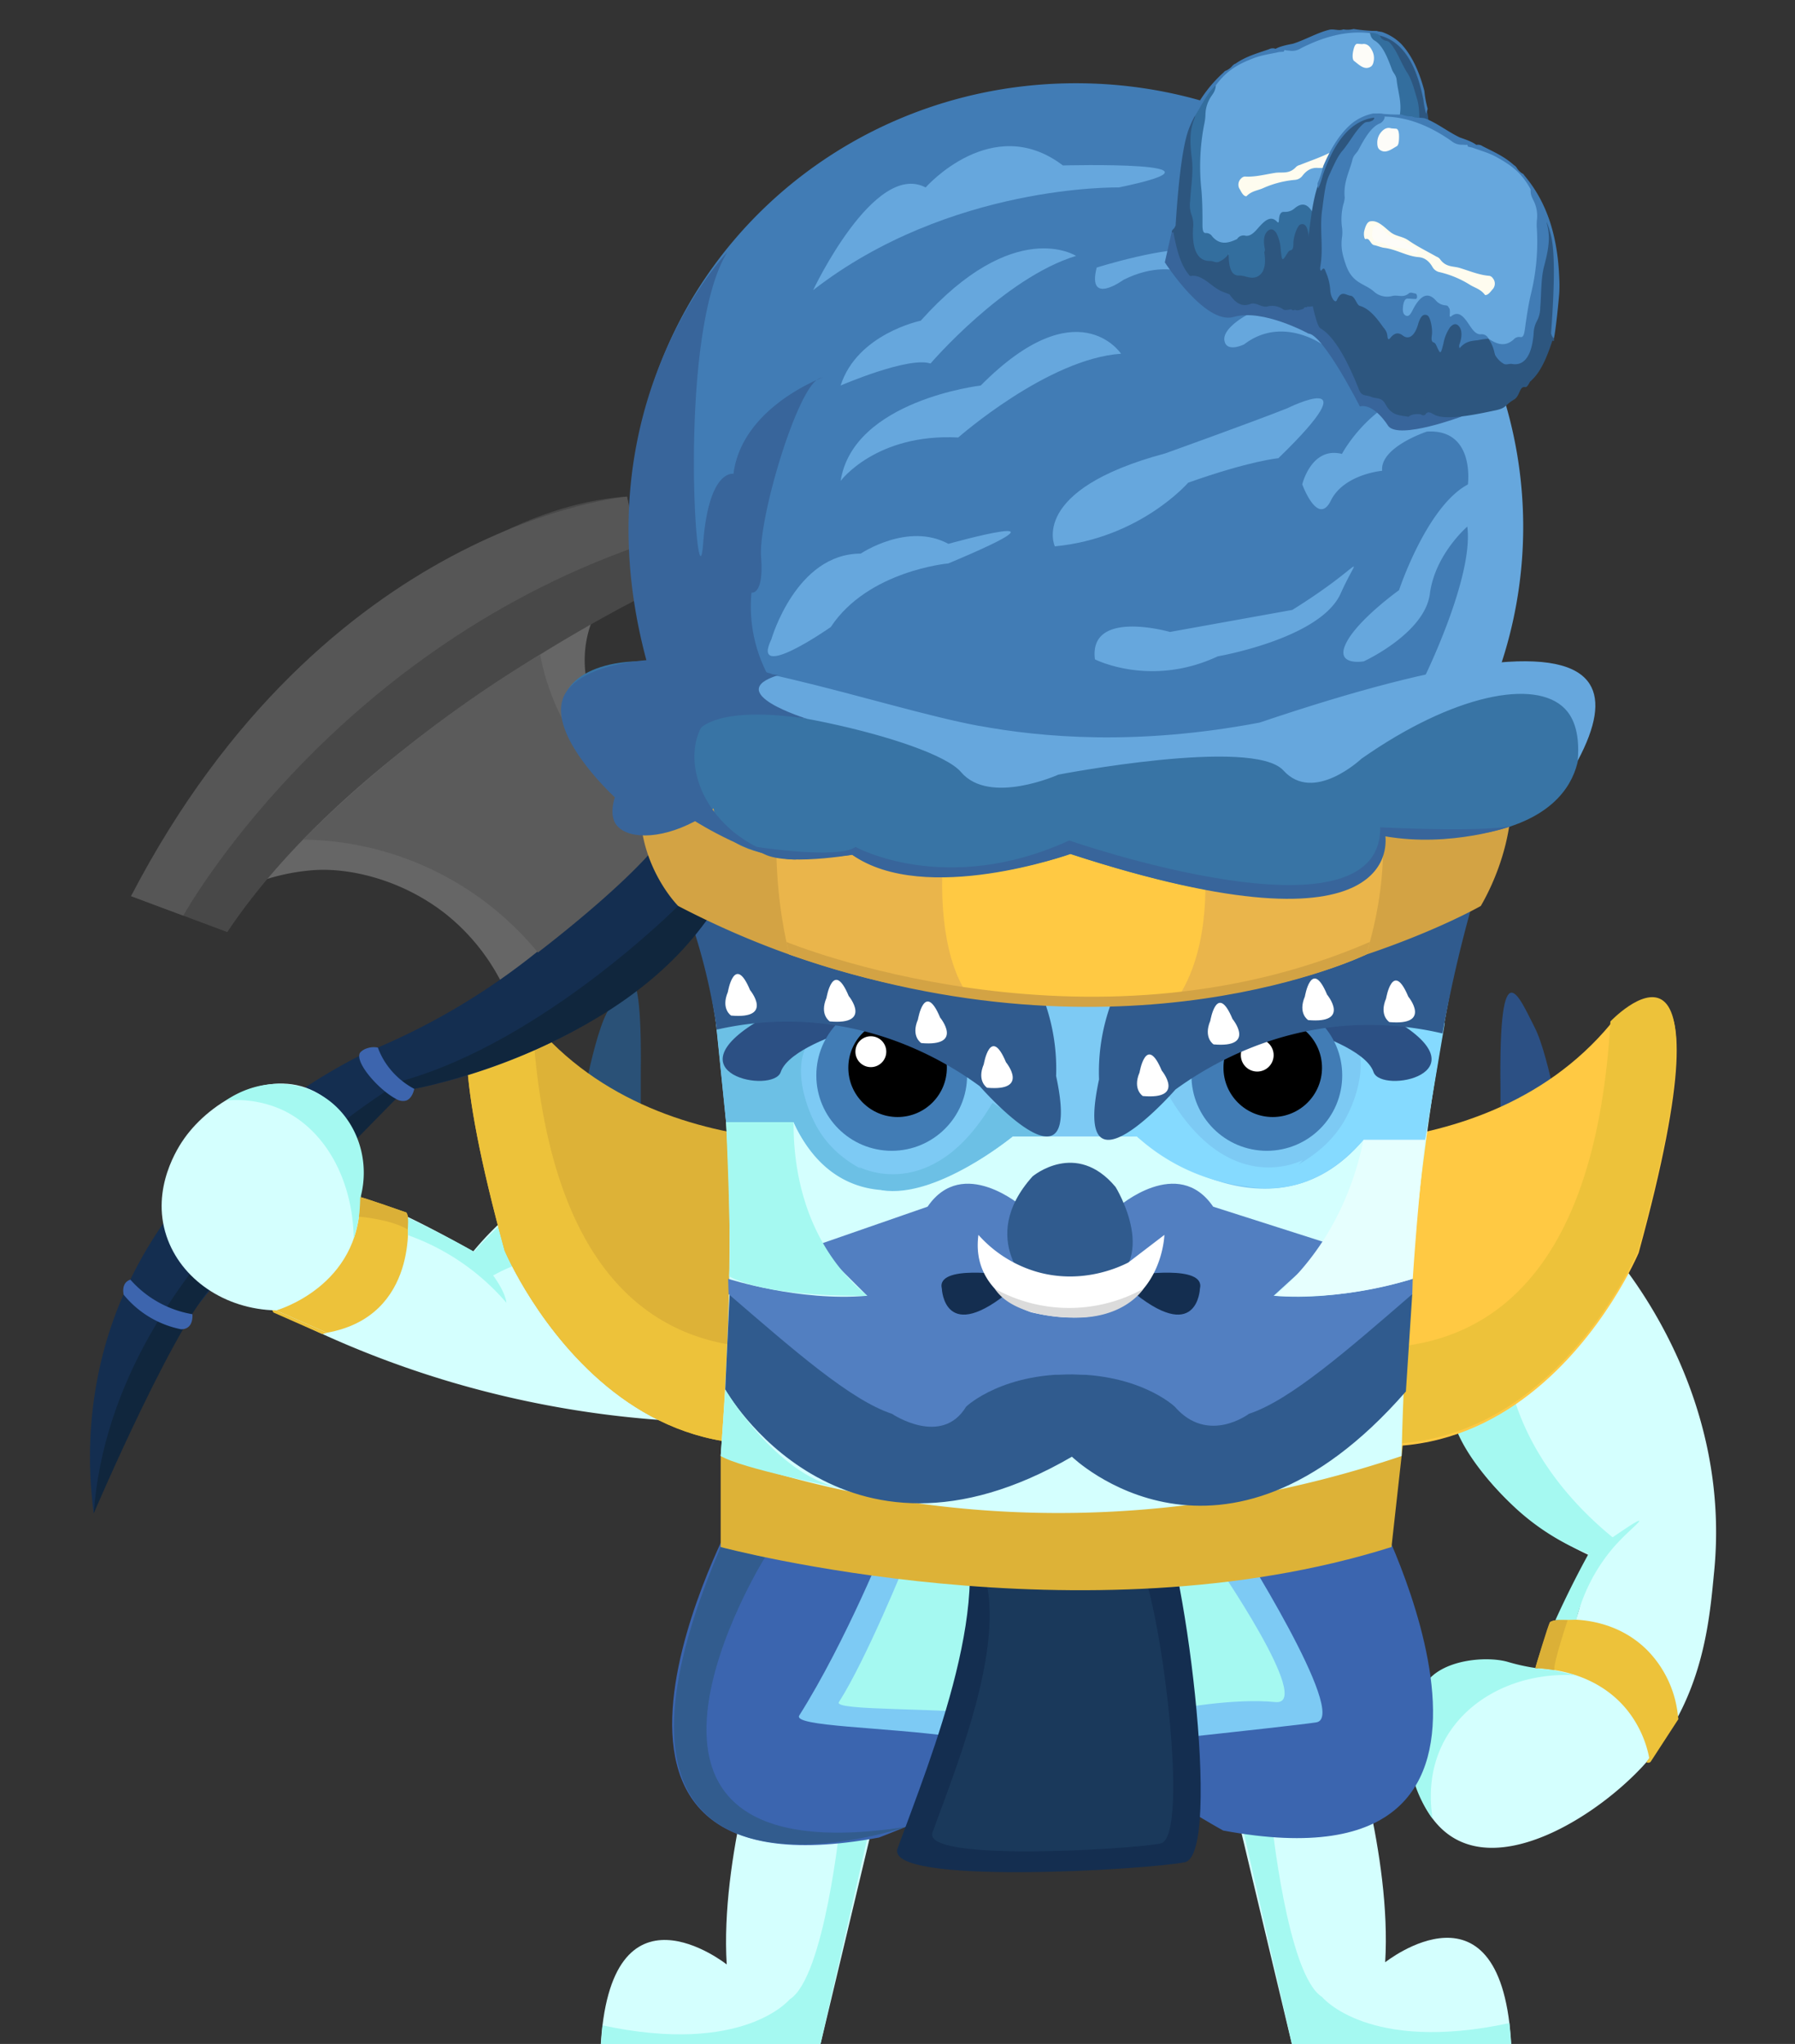 <svg id="Layer_1" data-name="Layer 1" xmlns="http://www.w3.org/2000/svg" viewBox="0 0 595.28 677.89"><rect x="0" y="0" width="595.28" height="677.89" fill="#333333" stroke="none"/><defs><style>.cls-1{fill:#d4fffe;}.cls-2{fill:#a5f9f1;}.cls-3{fill:#edc23a;}.cls-4{fill:#3b65af;}.cls-5{fill:#325c8e;}.cls-6{fill:#7dcaf4;}.cls-7{fill:#142e50;}.cls-8{fill:#1a395b;}.cls-9{fill:#ddb237;}.cls-10{fill:#2a5177;}.cls-11{fill:#2c5084;}.cls-12{fill:#ffc943;}.cls-13{fill:#305b8e;}.cls-14{fill:#6cc0e5;}.cls-15{fill:#85daff;}.cls-16{fill:#527fc1;}.cls-17{fill:#fff;}.cls-18{fill:#dbdbdb;}.cls-19,.cls-34{fill:#417cb5;}.cls-20{fill:#666;}.cls-21{fill:#484848;}.cls-22{fill:#565656;}.cls-23{fill:#10263d;}.cls-24{fill:#3d65ae;}.cls-25{fill:#5b5b5b;}.cls-26{fill:#d3a344;}.cls-27{fill:#eab54b;}.cls-28,.cls-37{fill:#66a7dd;}.cls-29,.cls-32{fill:#38659b;}.cls-30{fill:#3874a5;}.cls-31{fill:#e6fffe;}.cls-32,.cls-33,.cls-34,.cls-35,.cls-36,.cls-37,.cls-38,.cls-39{fill-rule:evenodd;}.cls-33{fill:#2d567f;}.cls-35{fill:#336e9e;}.cls-36{fill:#fec735;}.cls-38{fill:#fefcef;}.cls-39{fill:#fdfcf8;}.cls-40{fill:#dbb037;}</style></defs><title>wippo</title><path class="cls-1" d="M447.1,572.15s14.44,43.29,12.27,78.65c0,0,39-31,41.85,28.14H428.67l-23.43-98.13Z"/><path class="cls-2" d="M421.63,603s5.24,52.09,16.82,59.31c0,0,15.24,18.76,62.11,8.66l.66,7.94H428.67L411,601.36l10.6,1.68"/><path class="cls-1" d="M253.27,572.87S238.84,616.16,241,651.52c0,0-39-31-41.85,28.14H271.7l23.42-98.13Z"/><path class="cls-2" d="M278.74,603.76s-5.24,52.09-16.82,59.3c0,0-15.24,18.76-62.11,8.66l-.66,7.94H271.7l17.65-77.57-10.6,1.68"/><path class="cls-1" d="M239.79,380.2s-48.42-6.76-82.85,34.84c0,0-31-17.65-37.53-17.22-2,.13-3.25-5.71-5.33-12.95C100.51,398,84.71,408.4,68.93,418.75a88.5,88.5,0,0,0,17.68,13.58,327.24,327.24,0,0,0,63.13,26.08,329.1,329.1,0,0,0,102.52,13.25Z"/><path class="cls-3" d="M135.18,403.82s4,32.7-26.78,38.19l-16.82-7.4s27.93-7.81,27.82-36.8Z"/><path class="cls-2" d="M228.68,379.85c-39.28-3.45-71.57,35.41-71.57,35.41l4.92,8.68c20.8-13.29,67.08-12.72,67.08-12.72l-.43-31.37"/><path class="cls-2" d="M168,432.14a77.05,77.05,0,0,0-32.66-22.47l-.11-5.85S145,408.3,156.94,415c0,0,10.34,10.74,11,17.11"/><path class="cls-3" d="M90.16,434a3,3,0,0,0,.55,1.31l16.18,7.14,1.51-.41Z"/><path class="cls-3" d="M135.18,403.82s.49.34-.42-1.69c0,0-14.71-5.13-15.49-5.14l.14.82Z"/><path class="cls-1" d="M477.55,458.5a79.15,79.15,0,0,0,5.81,16.27c11.81,24.27,33.16,36.13,43.31,40.87-1.24,15.24-5.07,32.27-16.74,37.75-12,5.62-24.26-4.69-33.7,1.62-5.51,3.69-10,13-6.65,37,1.87,5.84,5.48,13.5,12.78,17.71,18.42,10.63,47.7-8,62.49-24,20.31-22,22.11-49.24,23.61-64.41,5.54-56-25.89-96.38-33.32-105.45Z"/><path class="cls-3" d="M515.55,537.42c2-.29,18.27-2.32,30.5,9.65a36.2,36.2,0,0,1,10.45,22.49L547,583.35a36.53,36.53,0,0,0-7.6-16.46c-10.65-12.91-26.74-13.45-29.44-13.5Z"/><path class="cls-2" d="M482.35,458.12c-7,15.43,14.43,36.4,18.72,40.6a78.7,78.7,0,0,0,25.83,16.74l8.62-5c-11.69-9.44-29.74-27.34-35.31-54a80,80,0,0,1-1.44-10.08C486.75,449.78,483.35,455.91,482.35,458.12Z"/><path class="cls-2" d="M543.63,504.41c.3.38-4.29,3.95-8.44,8.68a58.46,58.46,0,0,0-12.44,24.1l-6.93.15q1.4-3.09,2.91-6.24,3.89-8.11,7.93-15.47C540.1,506,543.39,504.11,543.63,504.41Z"/><path class="cls-2" d="M522.58,555.61c-18.91-1.12-36.06,7.44-43.74,22-5.52,10.47-4.49,20.92-3.71,25.6-.66-.85-8-10.59-7.51-22.46,0-.56.39-2.46.81-5.6.35-2.58.54-4.32.6-4.88.37-3.08,1.68-8.63,3.81-11.93,5.09-7.87,19.87-9.21,27.07-7.2a66.37,66.37,0,0,0,9.47,2.09c2.2.32,4,.47,5.26.54Z"/><path class="cls-3" d="M546,584.44a1.16,1.16,0,0,0,.49.18,1.25,1.25,0,0,0,.9-.28l9.22-14.19-.2-1.22Z"/><path class="cls-3" d="M509.95,553.34l5.79-15.8s.33-.5-1.68.44c0,0-4.4,13.15-4.88,15.26C509.44,553.27,509.69,553.3,509.95,553.34Z"/><path class="cls-4" d="M361.07,569.5c1.35,14,44.59,37.61,44.59,37.61,118.22,22,50-107.41,50-107.41l-116.2,13.24L243.79,502S173.26,631.4,291.48,609.44c0,0,68.24-26,69.59-39.93"/><path class="cls-5" d="M253.72,516.46s-66.55,106.78,46.63,89.45h0S182.09,646.37,239,513.08h0l14.71,3.39"/><path class="cls-6" d="M294.44,509.77s-13.67,34.28-29.37,59.16c-2.35,3.73,28.06,3.8,52.09,7.15,18.31,2.55,33.94,4.57,33.94,4.57s76.24-8,85.4-9.41c11.22-1.73-26.86-61.46-26.86-61.46H294.44Z"/><path class="cls-2" d="M300.48,517.75s-13.15,32.54-22.27,46.76c-2,3.05,34.45,1.67,54.22,4.42,15.06,2.1,18.43,7.11,18.43,7.11S396.37,561.94,423,564.5c13,1.25-20.2-46.76-20.2-46.76H300.48Z"/><path class="cls-7" d="M316.67,498.61c15.07,28.17-7.88,84-19,114.42-4.52,12.42,82.39,7.09,95.21,4.61s-.43-105.8-9.74-119S298.58,464.79,316.67,498.61Z"/><path class="cls-8" d="M324.25,516.89c12,22.37-6.25,66.71-15,90.86-3.59,9.86,65.43,5.64,75.61,3.66s-.34-84-7.73-94.52S309.88,490,324.25,516.89Z"/><path class="cls-9" d="M239,482.87v30.21s120.32,32.25,222.46,0l3.93-35.32L239,482.87"/><path class="cls-10" d="M191.15,376.38s5-30.61,10-40.28,11.94-27.64,11.35,20.14l0,20.14Z"/><path class="cls-11" d="M518.93,381s-5-30.61-10-40.28S497,313.06,497.6,360.85l0,20.14Z"/><path class="cls-9" d="M304.63,376.39s-83.53,16.12-128.07-37.63c0,0-42.24-44.54-9.22,76,0,0,46.81,111.35,149,40.7Z"/><path class="cls-12" d="M406.14,377.16s83.53,16.12,128.07-37.63c0,0,42.24-44.54,9.22,76,0,0-46.81,111.35-149,40.7Z"/><path class="cls-3" d="M176.56,338.76s-42.24-44.54-9.22,76c0,0,46.81,111.35,149,40.7l-3.48-23.58S186,502.59,176.56,338.76Z"/><path class="cls-3" d="M534.07,338.76s42.24-44.54,9.22,76c0,0-46.81,111.35-149,40.7l3.48-23.58S524.59,502.59,534.07,338.76Z"/><path class="cls-1" d="M212.48,274.05S253,296.38,239,482.87a343.1,343.1,0,0,0,71.21,16.47c66.14,8,120.91-5.11,154.61-16.44.58-28.15,2.5-58.72,6.4-91.29a930.35,930.35,0,0,1,25.39-131.22Z"/><path class="cls-13" d="M242,428.24l-1.49,32.61S278.26,528,355.48,483.13c0,0,49.7,48.32,110.76-21.64l2.11-32.29-97.88,22.24-77.58.55Z"/><path class="cls-6" d="M240.79,372.16H263.2s18,47.1,72.65,4.76h41.22s43.78,38.22,75.11,1.1h20.4L480,332.34l-243.26.25Z"/><path class="cls-14" d="M284.82,387s24.17,13.07,44.32-21.25l17.46,11.14-10.76,0s-25.13,20.76-43.37,17.86Z"/><path class="cls-14" d="M269.25,344.37c-7.09,7.83-2.27,22.46,1.73,29.52,9.58,16.91,30.8,19.19,33.82,19.47,0,0-27.63,9.62-41.6-21.19H240.79l-3.08-30.68,21.31-4.8,17.9,3.37A15,15,0,0,0,269.25,344.37Z"/><path class="cls-15" d="M432,384.74s-24.17,13.07-44.32-21.25l-17.51,13.28,6.88.16A65.26,65.26,0,0,0,405.18,392a63.93,63.93,0,0,0,19,1.73Z"/><path class="cls-15" d="M447.6,342.12c6.93,7.66,2.68,21.87-1.73,29.52-4.84,8.41-12,12.69-16.71,15.46a57.16,57.16,0,0,1-15.69,6.39,38.1,38.1,0,0,0,18.47-1.19,43,43,0,0,0,15.75-9.71,51.89,51.89,0,0,0,4.49-4.55h20.4l6.56-38.78-21.31-4.8-17.89,3.37A15,15,0,0,1,447.6,342.12Z"/><path class="cls-16" d="M468.51,424.12s-23.53,7.6-46.12,5.63l18.78-17.14L402.32,400.2c-11.7-17.13-31.38,0-31.38,0l-14.47-1.94-14.4-1.93c-.25,13.89-1.74,60.12,8.95,59.57,26.08-1.33,38.56,10.62,38.56,10.62,11,12.7,24.61,2.38,24.61,2.38,13.66-4.49,32.54-21,54.17-39.7Z"/><path class="cls-16" d="M241.63,429.2c21.63,18.65,40.51,35.21,54.17,39.7,0,0,16.43,11.1,24.61-2.38,0,0,12.47-12,38.55-10.62,10.69.55,9.19-45.68,8.95-59.57l-14.4,1.93L339,400.2s-19.68-17.13-31.38,0L270.78,413l16.81,16.75c-22.59,2-46.12-5.63-46.12-5.63Z"/><path class="cls-7" d="M376.23,422.94s23.76-3.76,21.7,4.48c0,0-.75,19.31-23.49,0Z"/><path class="cls-7" d="M334.05,422.94s-23.76-3.76-21.7,4.48c0,0,.75,19.31,23.49,0Z"/><path class="cls-13" d="M342.41,427.42s-18.81-16.25,0-37.24c0,0,14.43-12.25,27.56,3.5,0,0,15.75,25.5-5.25,33.75Z"/><path class="cls-17" d="M324.48,409.56a41.44,41.44,0,0,0,19.58,12.31c14.83,4.16,27.07-1.6,30.09-3.13l12-9.18s-1,35.6-44.18,25.67C342,435.23,321.85,428.95,324.48,409.56Z"/><path class="cls-18" d="M329.91,427.42a50.88,50.88,0,0,0,49.3,0s-6.32,10.28-24,9.55C355.19,437,336.29,437.18,329.91,427.42Z"/><path class="cls-11" d="M279.24,342.54s-17.81,5.58-20.32,13-37,.56-7.18-17.13h0s22.91-2.2,30.37,1S279.24,342.54,279.24,342.54Z"/><path class="cls-11" d="M435.18,342.54s17.81,5.58,20.32,13,37,.56,7.18-17.13h0s-22.91-2.2-30.37,1S435.18,342.54,435.18,342.54Z"/><circle class="cls-19" cx="295.72" cy="356.67" r="25"/><circle cx="297.67" cy="354.13" r="16.34"/><circle class="cls-17" cx="288.8" cy="348.8" r="5.12"/><circle class="cls-19" cx="420.12" cy="356.67" r="25"/><circle cx="422.08" cy="354.13" r="16.34"/><circle class="cls-17" cx="416.94" cy="349.95" r="5.44"/><path class="cls-13" d="M225.79,296.45c1.77,4.49,3.49,9.31,5.07,14.43a199.45,199.45,0,0,1,6.86,30.6,104.55,104.55,0,0,1,29.4-2.48c28,1.63,48.25,14.28,57.76,21.21,0,0,34.64,39.73,25.36-3.35A66.11,66.11,0,0,0,339,317.55Z"/><path class="cls-13" d="M488.92,297.56c-2.45,8.46-4.77,17.43-6.87,26.91q-2.09,9.4-3.65,18.29a106.06,106.06,0,0,0-30.8-2.64c-28,1.73-48.27,14.32-57.76,21.21,0,0-34.64,39.73-25.36-3.35a66.11,66.11,0,0,1,11.19-39.32Z"/><path class="cls-17" d="M241.38,329s2.19-13,7.36-.63c0,0,8,9.7-6.26,8.45C242.48,336.85,239,334.68,241.38,329Z"/><path class="cls-17" d="M274.09,330.94s2.19-13,7.36-.63c0,0,8,9.7-6.26,8.45C275.19,338.76,271.69,336.59,274.09,330.94Z"/><path class="cls-17" d="M304.42,338.12s2.19-13,7.36-.63c0,0,8,9.7-6.26,8.45C305.52,345.94,302,343.77,304.42,338.12Z"/><path class="cls-17" d="M326.26,352.94s2.19-13,7.36-.63c0,0,8,9.7-6.26,8.45C327.36,360.76,323.86,358.59,326.26,352.94Z"/><path class="cls-17" d="M377.91,355.69s2.19-13,7.36-.63c0,0,8,9.7-6.26,8.45C379,363.52,375.51,361.34,377.91,355.69Z"/><path class="cls-17" d="M401.37,338.56s2.19-13,7.36-.63c0,0,8,9.7-6.26,8.45C402.47,346.39,399,344.21,401.37,338.56Z"/><path class="cls-17" d="M432.74,330.5s2.19-13,7.36-.63c0,0,8,9.7-6.26,8.45C433.84,338.33,430.34,336.15,432.74,330.5Z"/><path class="cls-17" d="M459.67,331.16s2.19-13,7.36-.63c0,0,8,9.7-6.26,8.45C460.77,339,457.27,336.82,459.67,331.16Z"/><path class="cls-20" d="M241.4,260.82s-16.42,11.88-40-19.48c-10.82-14.37-10-34.83,2.9-47.38q.82-.79,1.7-1.57L118.9,236.12,74.63,297.55a70.22,70.22,0,0,1,26.42-8.68q1.37-.16,2.71-.26c11.9-.92,29.17,3,43.6,14.16a69,69,0,0,1,21.32,28.29l44.22-26.83Z"/><path class="cls-21" d="M214.63,197.07S119,243.66,75.37,309.13L43.45,297.2s80.83-126.87,164.49-132.5Z"/><path class="cls-22" d="M60.78,303.68s47.75-86.3,150.57-122.48h0l-3.41-16.49s-100,8.44-164.49,132.5Z"/><path class="cls-7" d="M257.91,232.7a119.26,119.26,0,0,1-9.2,47.91c-27.48,64.79-105.32,79.53-114.44,81.11-10,9.23-23.88,22.5-39.8,39.22-16.68,17.51-25,26.26-33.6,38.32-9.27,13-21.36,33.47-29.77,62.65a138.31,138.31,0,0,1,2.77-51.83C50.2,385,110.31,354.47,122,348.8A225.37,225.37,0,0,0,228.89,258Z"/><path class="cls-23" d="M224.92,300.43s-44.48,44.82-91.56,58.06h0s-96,56.29-102.27,143.43c0,0,29.08-68.17,41.94-78l58.29-59.5,6.05-3.31s66.19-12.34,97-56h0l-9.47-4.73"/><path class="cls-24" d="M63.8,435.86s.6,5-3.74,5A32.85,32.85,0,0,1,41,429.38c0-.18-.65-2.72.93-4.22a3.4,3.4,0,0,1,1.31-.76A35.2,35.2,0,0,0,63.8,435.86Z"/><path class="cls-24" d="M137.38,361.13c-.1.49-.71,3.2-2.71,3.89a4.29,4.29,0,0,1-3.34-.57c-5.76-3-14-12.38-11.86-15.4a5.32,5.32,0,0,1,2.43-1.43,6.8,6.8,0,0,1,3.41-.18,24.91,24.91,0,0,0,2.37,4.79A26.1,26.1,0,0,0,137.38,361.13Z"/><path class="cls-25" d="M179.13,217.07a411,411,0,0,0-78.64,61.39,102.35,102.35,0,0,1,77.89,37.44s37.55-28.47,44.37-42.83h0a77,77,0,0,1-25.5-18.83A77.83,77.83,0,0,1,179.13,217.07Z"/><path class="cls-26" d="M484.36,224.18a56.69,56.69,0,0,1,13,19.29c10.82,26.91-3.88,52.87-6.28,57,0,0-126.86,72.66-266.17,0,0,0-33-32.74,7.81-76.25Z"/><path class="cls-27" d="M439.51,224.18s31.68,32.69,13.6,92.37c0,0-76.84,37.7-191.3,0,0,0-13.82-48.42,7.71-92.37Z"/><path class="cls-12" d="M385.82,225.15s28.51,71.89,4,106.95c0,0-52.15,2.7-68.17-1.43,0,0-23-23.23,3.68-107.59Z"/><path class="cls-19" d="M504.05,171.17a140.64,140.64,0,0,1-30.2,87.12C447,292.59,259.21,288.47,233,248.82a140.32,140.32,0,0,1-23.37-77.65c0-79.28,65.9-143.56,147.21-143.56S504.05,91.88,504.05,171.17Z"/><path class="cls-28" d="M269.66,96.23s20.28-43,37.31-34.06c0,0,22.1-25.14,45.52-7.3,0,0,61.54-1.62,18.55,7.3C371,62.16,315,61,269.66,96.23Z"/><path class="cls-28" d="M278.78,127.86s22.51-9.73,29.81-7.3c0,0,24.33-28.39,48.26-35.69,0,0-20.42-13.29-51.5,21.49C305.34,106.36,284.29,110.68,278.78,127.86Z"/><path class="cls-28" d="M278.78,159.49s11.76-15.81,39-14.39c0,0,29.7-26.16,54-27.78,0,0-14.4-21.9-46.54,10.54C325.32,127.86,283,132.72,278.78,159.49Z"/><path class="cls-19" d="M266.41,239.1s34.06-20.41,36.5-26.9c0,0,37.31-6.73,42.17-15.94,0,0,.33,21.3-39.34,25.67,0,0-20.55,22.16-44.94,17.17"/><path class="cls-28" d="M255.82,212s8.14-28.39,29.62-28.39c0,0,15.6-10.54,29.08-3.24,0,0,46.53-13,0,6.49,0,0-26.66,2.38-39,21.09C275.48,208,248.73,226.7,255.82,212Z"/><path class="cls-28" d="M363.69,88.74s23.52-7.42,33.25-5.74c0,0,22-21,41.37,0,0,0,22.58,10-17.84,5.74,0,0-10.75,3.24-16.32,8.11,0,0-12.07-13.79-31.53-4.06C372.61,92.79,360.44,101.72,363.69,88.74Z"/><path class="cls-28" d="M349.82,181.2S341,162.54,386.4,150.38c0,0,29.2-10.47,40.55-15,0,0,28.78-14.23-3,16.59,0,0-9.31.81-29.9,8.11C394,160.11,378.12,178.51,349.82,181.2Z"/><path class="cls-28" d="M388,209.59s-27.05-7.77-24.88,9.09c0,0,18.45,9.44,40.73-1,0,0,29.75-5.12,39.09-18a15.76,15.76,0,0,0,1.64-2.79c6.69-14.88,8.69-10-16,5.39Z"/><path class="cls-29" d="M259.87,231.78a48.6,48.6,0,0,1-10.65-35.24s4.16,1,3.18-11.79,12.23-57.06,19.47-59.29-25.48,7-28.63,31.7c0,0-8.18-1.74-10.06,23.12s-8.94-69.1,8-96.63c0,0-56.07,58.08-21.46,152.12,4.64,12.62,26.76-2.65,40.14-4"/><path class="cls-28" d="M472,225.43s16.8-33.87,14.61-50.78c0,0-10.71,9.15-12.42,22.29s-21.91,22.4-21.91,22.4-9.74,1.71-5.85-6.08,17.53-17.52,17.53-17.52,9.16-27.77,22.84-35.07c0,0,2.48-18.5-13.59-17.53,0,0-15.58,5.1-14.85,13,0,0-12.66,1.1-17,9.87s-9.49-5.36-9.49-5.36,3-12.66,13.16-10.1c0,0,10.45-19.84,31.15-22,0,0,3.16-14.85-37.74-14.36,0,0-13.39-9.52-25.81,0,0,0-5.84,2.93-6.57-1.21s7.31-8.43,7.31-8.43,33.11-16.4,62.81,4c0,0-23.86-46.26-36.28-55a145.17,145.17,0,0,1,57.25,168.69L472,225.43"/><path class="cls-30" d="M187.63,230.11c4.07-10.05,26.56-16,52.92-4.54l86.58,20.89,98-3.89,81-19.62,19.4,6.84-1.82,14.9s6.4,38.24-64.32,32.67c0,0,4.74,41.48-104.39,5.85,0,0-47.61,16.7-72.38.28,0,0-44.27,6.68-45.94-15.31-3.54,1.35-25.44,9.51-29.56,3.24-.76-1.16-1.22-3.27.61-7.41-15-10.94-23.51-25.39-20.07-33.89"/><path class="cls-28" d="M324.88,240.76c20.46,3.76,51.86,6.67,92.85-1.11q97-32.77,109.49-12.73,5.15,8.23-4,25.38c.91-10.39-2.14-15.05-4.21-17.2-9.86-10.22-37.23-4.7-67.5,16.53,0,0-15.87,15-25.89,3.9S351,256.91,351,256.91s-22.83,10.3-32.29-.84-77.4-25.89-94.93-19.77-17.26-1.4-17.26-1.4-4.46-5.28-9.19-1.38c-2.08,1.71-6-.79-6.43-2.46-.58-2.48,17.78-7.73,20.12-9,18.61-10.3,81,12.7,113.82,18.72"/><path class="cls-29" d="M264.18,285.11c-22.67-3.57-36.3-22.53-33.54-38.3s24.45-23,25.36-23.32c-34-9.57-65.17-4.09-69.37,8.33-4.08,12.07,14.58,30.09,17.27,32.63-1.68,5.39-.25,8,.29,8.82,3.25,4.91,14.13,5.56,26.31-.92,0,0,19.92,12.64,33.68,12.76"/><path class="cls-29" d="M232.17,241.7s5.78-7.82,35.43-3.32c0,0-28.34-8.64-9.5-14.46,0,0-22.48-5-25.93,17.77"/><path class="cls-1" d="M119.41,398c1.11-10.9-1.54-29.16-15.27-36.09-15.07-7.62-34.13,3.13-43,15.62-1.93,2.71-11.21,16.51-5.94,32.38,4.74,14.27,19.29,24.35,36.4,24.69C93.08,433.93,116.92,422.49,119.41,398Z"/><path class="cls-2" d="M287.59,429.76a64.18,64.18,0,0,1-8-7.92c-14.91-17.67-16.48-39.08-16.41-49.67H240.79s1.86,41.21,1,51.11C241.84,423.27,251.41,430,287.59,429.76Z"/><path class="cls-2" d="M278.46,493.48S245.55,487,239,482.87l1.53-22S257.24,489.13,278.46,493.48Z"/><path class="cls-31" d="M422.9,429.76a87.15,87.15,0,0,0,8-7.92c13.41-15.16,18.88-32.06,21.29-43.81h20.4q-.85,7.78-1.61,15.72-1.47,15.47-2.46,30.37c-2.9.9-6,1.74-9.16,2.48A131.11,131.11,0,0,1,422.9,429.76Z"/><path class="cls-32" d="M484.69,138.15s-20.53,7.7-24.27,3.19c0,0-4.56-7.64-9.46-6.56,0,0-12.11-23.88-17.07-24.16,0,0-15.18-8.33-24.69-5.51S386.29,87,386.29,87l2.39-10.49,12.71,10.06,26.83,7L440.5,100l19.91,18.33,5.31,9.51s11.66,4,13.74,3.73,16.25.54,16.25.54Z"/><path class="cls-33" d="M428.22,102.61a1.05,1.05,0,0,0,1.28.12c.31-.16.61-.06.91-.07s.59.1.63-.57-.32-.85-.52-.94c1.08.08,2.33-.71,3.41.6,3-.17,5.81-1.76,8.49-5.41a10.15,10.15,0,0,1,5.38-4c1.73-.48,3.3-1.8,4.64-4.16,4.37-7.7,9.4-11.56,14.76-13.72,1.58-.63,3.27-.8,4.5-3.77A70.13,70.13,0,0,0,474,53.85c.07-5.45.23-10.87-.55-16-1.08-5.64-2.14-11.23-4.17-15.78a26.5,26.5,0,0,0-4-6.35,15.73,15.73,0,0,0-6.14-4.5,1,1,0,0,0-1.35.48c-.18,2,.57,2.19,1.2,2.3,1.39.26,2.55,1.46,3.45,3.3,2,4.09,4.18,7.68,5.94,12.35,3,8,2.13,16.76.73,25.87-.33,2.19-.45,4.45-.8,6.48-.33,1.87-1.86,1.78-2.64,3.64A38.19,38.19,0,0,0,464.14,70c-.82,2.85-1.32,3-2.57,1.59-2-2.21-4.23-1.42-6.43.62-.53.5-1,1.5-1.59,1.51-3.14.08-5.86,3.56-8.69,6.14-1.5,1.37-2.65,1.8-4.11,1.13-.73-.33-1.44.1-2.16.38-2.17.84-3.44-.35-4.23-3.93-.72-3.26-1.44-4.33-2.84-3.7s-2.55,2.82-2.78,5.43c-.3,3.31-1.61,3.57-2.54,5-.58.87-.8-.25-.94-1.16a27.09,27.09,0,0,0-.78-4.27c-.67-2-1.57-3.25-2.87-3.23-1.82,0-2.87,2.36-2.66,6A20.53,20.53,0,0,1,419,84c.22,4.67-.46,6.45-2.77,7.07-2.14.57-4.17-.4-6.23-.75-1-.18-1.78-1.66-2.09-3.8a7,7,0,0,0-.52-2.46,8.3,8.3,0,0,1-6,1.81c-4.2-.5-5.79-3.82-5.43-10.8a8.25,8.25,0,0,0-.24-3c-.93-2.59-.77-5.6-.47-8.68a63.15,63.15,0,0,0-.14-15.82,11.72,11.72,0,0,1,.55-5.16c.36-1.28,1-2.49.67-4.11-1-.14-1.39,1.72-1.93,2.92-3.15,7.18-4.84,15.48-5.44,24.57a44,44,0,0,0,.39,9.18c.76,5.73,2.1,10.67,4.31,14.46.71,1.23,1.47,1.94,2.44,1.88,2.06-.13,3.87,1.11,5.69,2.6,3.14,2.56,6.56,3.64,9.93,5,4.38,1.54,8.81,2.56,13.4,1.16C426.56,99.58,427.43,100.91,428.22,102.61Z"/><path class="cls-33" d="M407.76,97.64c2,2.93,4.18,4.22,6.82,3.2,2-.78,3.79,1.3,5.76.79a6.35,6.35,0,0,1,5.23,1c.6.39,1.79.06,2.65-.06-.18-2.59-1.21-4.19-2.66-3.7a16.13,16.13,0,0,1-8.13.59,55.78,55.78,0,0,1-5.66-1.6c-.81.74-1.51-.1-2.24-.25C408.94,97.53,408.4,96.79,407.76,97.64Z"/><path class="cls-33" d="M432.26,102.44c.45-1.11,1.17,0,1.63-1.1-1.36-3.06-3.19.23-4.72-.66.34,1.42,1.06.72,1.59,1.2-.36.95-.91,0-1.26.84C430.4,103.25,431.33,102.61,432.26,102.44Z"/><path class="cls-34" d="M389.06,61.07a47.29,47.29,0,0,1,.64-5c2.78-15.63,8.65-25.27,15.85-31.83a8.32,8.32,0,0,0,.66-.67A5.5,5.5,0,0,0,408,22.53a6.27,6.27,0,0,0,.83-.86c.17-.12.33-.26.5-.4a1.42,1.42,0,0,0,.49-.23c3.62-2.45,7.32-3.42,11-4.7a2.71,2.71,0,0,1,3.32.63c-.05,1.83-.76,1.51-1.24,1.55A24.91,24.91,0,0,0,416.1,20c-4.33,1.63-8.63,3.75-12.57,8.68a38,38,0,0,0-5.32,7.43c-.56.94-1,2.38-1.87,2.18a33.93,33.93,0,0,0-2,4.26c-2.74,7-3.91,23.74-4.47,32.17-.29,1.28-.61,2.61-1.1,1.76C388.44,74.66,388.9,62.68,389.06,61.07Z"/><path class="cls-35" d="M410.27,78.82a2.23,2.23,0,0,1,2.66-1.44,3.48,3.48,0,0,0,3.33-1.62,9.66,9.66,0,0,1,4.76-3.7c1.45-.56,3,.5,4.31-2.26.19-.41.61-.37.91-.35,1.21.11,2.36-.72,3.53-1.47,2.11-1.35,4.06-1.23,5.71,1.73a1.05,1.05,0,0,0,.13.25c.61,1.19,1,2.66,1.7,3.72.41.65.85,1.06,1.41.52a2.3,2.3,0,0,0,.51-1.85c-.09-1.24-.56-1.56-1.08-1.69a10,10,0,0,1-1.69-.24,1.74,1.74,0,0,1-.85-.46l-.1-.2,0-.06a2.25,2.25,0,0,1-.09-.85c.09-1.44.75-1.76,1.34-1.86a3.59,3.59,0,0,1,2.56.62c2.47,1.58,5.16,1.27,7.76,1.36,3.31.11,6.56-2.74,9.83-4.29,2.58-1.22,4.71-4.82,5.5-10.25.74-5.08,1.89-10.25,1.18-15.54a6.11,6.11,0,0,1,.09-1.57c.76-5.08-.56-8.81-1.76-12.06-1.72-4.63-3.45-9.61-6.54-11.18a2,2,0,0,1-.7-1.08,2.46,2.46,0,0,1-.11-2.38,5.19,5.19,0,0,1,.9-.36l1,0,.14,0a2.61,2.61,0,0,1,1.13,1.54c.16,1,.6,1.09,1,1.39.68.46,1.4.18,2.11.93,2.37,2.48,3.83,6.92,5.88,10.08C468.22,26.49,469.1,30,470,33s.72,7.82.69,12c-.05,6.31-2.21,12-2,18.32,0,.7-.2,1.8-.65,1-.77-1.32-1.09.08-1.66.92a17.77,17.77,0,0,0-2.1,5.65c-.57,2.31-2.19,3.92-2.54,2.67-1-3.68-2.77-2-4.34-2.08-1.4-.07-2.37,2.75-3.45,2.9-3,.41-5.68,2.74-8.37,5.61-.82.87-1.68,1.3-2.15,3.18-.35,1.42-.74.79-1.11.2-1.11-1.75-2.34-2.1-3.85-1.2-2.16,1.28-4-.47-4.51-4.3-.41-2.91-1.29-3.91-2.7-3.43-1,.33-2.35,4.08-2.33,6.31,0,1.33-.2,2.12-.84,2.25s-.89.55-1.28,1.19c-1.59,2.51-1.65,2.53-2.07-1.27a13.64,13.64,0,0,0-1.4-5.52c-.91-1.46-2-1.82-3.16-.56s-1.18,3.44-.75,5.53a1.64,1.64,0,0,1-.21,1.36c-1.89-.6-3.6-2.29-5.54-2.6-1.16-.18-2.37-.13-3.37-1.43A1.22,1.22,0,0,1,410.27,78.82Z"/><path class="cls-35" d="M403.21,28.33c-2.65,2.2-4.64,6.47-6.87,10a2.87,2.87,0,0,1-.06.62c-2,4.51-1.58,9.08-1,13.9.54,4.48-.37,9.22-.59,13.84a9.47,9.47,0,0,0,.47,4.61,9.19,9.19,0,0,1,.5,4.34c-.45,8.31,2.21,11.05,5.75,10.91,1,0,1.89.82,3,.19a7.52,7.52,0,0,0,3.05-2.53,15.06,15.06,0,0,0,2.82-4.89h0c-.45-.95-1-.62-1.59-.31-2.38,1.31-4.52.56-6.54-1.46-.18-.18-.35-.46-.54-.46-2.19,0-2.41-2.95-2.44-6.59-.06-6.89-1-13.47-.51-20.58a44.39,44.39,0,0,1,.58-5.61A29.8,29.8,0,0,0,400,40a16.41,16.41,0,0,1,2.41-8.21A4.06,4.06,0,0,0,403.21,28.33Z"/><path class="cls-35" d="M410.28,79.31a12,12,0,0,0-2.82,4.89c0,4.89,1.05,7.25,3.41,7.18,1.88-.07,3.63,1.16,5.59.55,2.5-.79,3.59-3.61,2.83-8.19-1.58-2.58-3.62-3-5.58-3.46A27.76,27.76,0,0,0,410.28,79.31Z"/><path class="cls-34" d="M428.85,14.48c4-1.27,7.91-3.59,11.91-4.59,1.62-.41,3.14.46,4.73-.15a8,8,0,0,0,3.41-.13,60.52,60.52,0,0,0,7.57.69l1.84.31h0a16.81,16.81,0,0,1,6.41,4c3.36,3.63,5.89,8.83,7.65,15.56a34.13,34.13,0,0,0,1.09,5.88c0,.15-.07.29-.11.44l-.4,1.23a26.33,26.33,0,0,1-.88-4.48c-2.52-13.08-7.54-19.63-14.38-21.43a4.66,4.66,0,0,0-3.35-.86c-.68,1.12-1.41.77-2.11.75a41.47,41.47,0,0,0-10.39,1.1c-3.9.91-7.75,3-11.62,4.52-.92.36-7.5,1.59-8.29.36C421.75,15.55,428.25,14.67,428.85,14.48Z"/><path class="cls-33" d="M389.84,74.76c-.25,1-.78,1.13-1.15,1.72a1.06,1.06,0,0,0,0,.71c.53-.53.52.21.65.91,1,5.14,2.32,9.76,4.69,12.69.24.31.51.8.78.75,3.73-.69,6.67,3.29,10,4.92,1,.48,2,.78,2.95,1.17.89-.23,1.62.65,2.43.93a1.15,1.15,0,0,0,1.58-.66c-3.63-1.5-7.33-2.53-10.68-5.66-1-1-2.11-2-3.32-1.68-3.63.85-5.14-4.14-6.61-9.12C390.56,79.43,390.27,77,389.84,74.76Z"/><path class="cls-36" d="M445.43,87.05c.09,1.15.12,2.27.79,2.31s1.1-1.24,1.31-2.44-.13-1.78-.66-1.86C446.14,84.94,445.74,85.9,445.43,87.05Z"/><path class="cls-37" d="M425.72,17.14l-1.52.11c-2.78.65-5.57.95-8.33,2-4.37,1.69-8.75,3.62-12.66,9.06-.19,2.22-1.21,3-1.92,4.27a11.22,11.22,0,0,0-1.53,5.51,16.76,16.76,0,0,1-.4,3.09,72.88,72.88,0,0,0-.93,21.85c.33,3.69.36,7.58.35,11.42,0,2,.23,2.95,1.22,2.84a2.38,2.38,0,0,1,2,1.1c2.54,3,5.38,2.29,8.27.88a2.5,2.5,0,0,1,2.87-1.07c1.33.15,2.49-.76,3.73-2.16,2.12-2.39,4.35-5,6.7-2.44.2.22.53.39.56-.49.16-3.39,1.44-2.75,2.35-2.85a4.52,4.52,0,0,0,2.74-1.07c2.94-2.55,5.16-1.4,7,3.28.53,1.35.91,3.17,2.06,3,.78-.11,1.41-.7,1.54-2.29s0-3.23-1-3.4c-.81-.15-1.64-.13-2.46-.21-.29,0-.71,0-.63-.86.06-.7.42-1,.75-1,.72,0,1.57-.35,2.13.26,1.62,1.77,3.51.89,5.22,1.54a6.53,6.53,0,0,0,6.19-.51c3.54-2.43,7.53-1.57,10.59-7.68,1.3-2.6,2.54-5.2,2.47-9.13a12.37,12.37,0,0,1,.57-3.33,20.38,20.38,0,0,0,.5-7.09,9,9,0,0,1-.16-2.4c1.2-5-.38-8.63-.81-12.81-.18-1.71-1.09-2.23-1.56-3.49-1.56-4.26-3.21-8.27-5.95-9.73A3.26,3.26,0,0,1,454.39,11c-7.65-.92-15.29,1.1-22.94,5a5.43,5.43,0,0,1-3.85.8l-1.26-.11C426.08,16.38,425.89,16.7,425.72,17.14Z"/><path class="cls-38" d="M413.34,65.11c1.75-1.81,3.61-1.86,5.43-2.66a33.07,33.07,0,0,1,10.51-2.78,3.48,3.48,0,0,0,2.7-1.44c1.56-2,3.2-2.65,5-2.54,3.85.23,7.76-1.56,11.62-1.49,1.18,0,2.38-.38,3.56-.43s1.83-2.31,3-1.62c.44.26,1-1.45.84-2.69-.2-1.7-.61-3.08-1.64-3.37-2.45-.68-4.73,1.29-7.1,2.67-2,1.17-4.09.79-6.17,1.84-3.33,1.69-6.7,2.77-10,4.11a2.77,2.77,0,0,0-1.23.62c-2.32,2.56-4.65,1.64-7,2-3.36.53-6.72,1.45-10.06,1.22a1.91,1.91,0,0,0-1.22.66,2.78,2.78,0,0,0-.33,3.71C411.81,64,412.4,65.06,413.34,65.11Z"/><path class="cls-39" d="M451.72,14.63l-1.56-.11c-.78,0-1.12,1.16-1.39,2.36s-.34,2.87.29,3.34c1.59,1.2,3.15,2.85,5,2.15.61-.23,1.25-.59,1.5-2.1A5.32,5.32,0,0,0,455,16.7C454.09,14.87,452.88,14.4,451.72,14.63Z"/><path class="cls-39" d="M439.21,54.51c3.1-2.36,6.14.27,9.24-1.61,1.13-.69,2.23.11,3.4-.5,1-.52,1.42-1.45,1.4-3.28s-.77-2-1.53-2-1.45.82-2.08,1.37A9.52,9.52,0,0,1,442.81,51c-1.55-.06-3.1,2.16-4.72,1.72-.12,0-.41.5-.44.82-.07.66.2.82.47.85S438.85,54.49,439.21,54.51Z"/><path class="cls-33" d="M472.62,137.56a1.05,1.05,0,0,1-1.28-.06c-.28-.21-3-.42-4.24.73-2.95-.58-5.51-.23-7.67-4.22-1.3-2.4-3-1.65-4.78-2.42s-3,.07-4-2.46c-3.27-8.23-7.72-17.35-12.74-20.22-1.48-.84-3.13-10.45-3.94-13.56a70.25,70.25,0,0,1,0-17c.67-5.4,1.26-10.8,2.73-15.77,1.84-5.44,3.66-10.83,6.29-15.06a26.7,26.7,0,0,1,4.87-5.73,15.77,15.77,0,0,1,6.7-3.61,1,1,0,0,1,1.27.66c-.1,2-.87,2.09-1.51,2.11-1.42.06-2.73,1.1-3.87,2.8-2.53,3.78-5.2,7-7.58,11.42-4.07,7.5-4.4,16.31-4.27,25.53,0,2.21-.17,4.47-.1,6.53.07,1.9,1.6,2,2.12,4a38.83,38.83,0,0,1,.88,4.47c.42,2.94.9,3.11,2.33,1.93,2.31-1.91,4.39-.83,6.28,1.49.46.56.79,1.62,1.37,1.72,3.1.51,5.32,4.33,7.77,7.28,1.29,1.56,2.38,2.14,3.92,1.68.77-.23,1.41.3,2.09.68,2,1.13,3.45.12,4.72-3.31,1.16-3.13,2-4.09,3.32-3.27s2.14,3.14,2,5.76c-.16,3.32,1.11,3.76,1.83,5.27.45.95.84-.14,1.09-1a27.31,27.31,0,0,1,1.35-4.12c.95-1.91,2-3,3.29-2.81,1.8.27,2.52,2.73,1.81,6.33a18.86,18.86,0,0,0-.43,2.44c-.86,4.59-.44,6.45,1.77,7.39,2,.86,4.18.18,6.27.11,1.06,0,2-1.4,2.59-3.48a7.29,7.29,0,0,1,.85-2.36,8.3,8.3,0,0,0,5.65,2.6c4.23.08,6.26-3,6.86-9.95a8.28,8.28,0,0,1,.65-2.95c1.27-2.44,1.53-5.44,1.65-8.54a63.33,63.33,0,0,1,2.31-15.65,11.68,11.68,0,0,0,.16-5.18c-.18-1.32-.63-2.6-.1-4.17,1,0,1.15,1.89,1.51,3.15,2.14,7.55,2.68,16,2,25.08a43.89,43.89,0,0,1-1.64,9c-1.55,5.57-3.54,10.28-6.25,13.74-.87,1.12-1.73,4-2.68,3.83-2-.42-1.68,2.87-3.69,4.1-3.47,2.11-2.4,2.7-5.91,3.54-4.55.93-16,3.64-20.34,1.62C474.68,137.09,473.64,136,472.62,137.56Z"/><path class="cls-33" d="M493.56,130.84c-2.35,2.63-4.72,3.61-7.2,2.23-1.87-1-3.93.77-5.82,0a6.35,6.35,0,0,0-5.32.31c-.65.31-1.78-.18-2.61-.42.54-2.54,1.77-4,3.14-3.29a16.11,16.11,0,0,0,8,1.7,55.08,55.08,0,0,0,5.83-.8c.71.85,1.51.11,2.26.06C492.41,130.57,493.05,129.91,493.56,130.84Z"/><path class="cls-33" d="M468.64,132.24c-.3-1.16-1.15-.18-1.47-1.31,1.76-2.84,3.13.67,4.77,0-.54,1.36-1.15.57-1.74,1,.23,1,.9.14,1.13,1C470.37,133.28,469.53,132.53,468.64,132.24Z"/><path class="cls-34" d="M517.1,97.18a45,45,0,0,0,0-5c-.61-15.86-5.1-26.21-11.34-33.7a8.19,8.19,0,0,1-.56-.75,5.58,5.58,0,0,1-1.63-1.29,6,6,0,0,1-.7-1,5.73,5.73,0,0,1-.45-.47,1.44,1.44,0,0,1-.45-.29c-3.26-2.92-6.79-4.39-10.26-6.17a2.71,2.71,0,0,0-3.37.17c-.2,1.82.54,1.6,1,1.71a25,25,0,0,1,6.54,2.45c4.06,2.2,8,4.9,11.26,10.32a37.94,37.94,0,0,1,4.25,8.09c.42,1,.69,2.49,1.55,2.42a32.66,32.66,0,0,1,1.43,4.5c1.76,7.27.62,24,0,32.48.11,1.31.25,2.67.86,1.89C515.86,110.73,517,98.79,517.1,97.18Z"/><path class="cls-34" d="M493.66,111.85c-.56-1.75-1.53-1.7-2.44-1.79a3.48,3.48,0,0,1-3.08-2.06,9.65,9.65,0,0,0-4.21-4.32c-1.36-.75-3,.09-4-2.83-.13-.43-.55-.45-.86-.47-1.21-.06-2.24-1-3.3-1.95-1.91-1.63-3.86-1.78-5.9.93a.94.94,0,0,1-.16.23c-.77,1.09-1.4,2.5-2.2,3.45-.49.58-1,.93-1.47.32a2.32,2.32,0,0,1-.25-1.9c.26-1.21.77-1.47,1.31-1.52a9.89,9.89,0,0,0,1.71,0,1.72,1.72,0,0,0,.91-.34l.12-.18,0-.05a2.24,2.24,0,0,0,.21-.83c.11-1.44-.5-1.85-1.08-2a3.59,3.59,0,0,0-2.62.26c-2.67,1.22-5.28.55-7.87.28-3.29-.34-6.12-3.61-9.15-5.59-2.39-1.56-4-5.42-4-10.91,0-5.14-.47-10.42,1-15.56a6.14,6.14,0,0,0,.12-1.57c-.06-5.14,1.76-8.65,3.4-11.71,2.34-4.35,4.73-9,8-10.18a2,2,0,0,0,.84-1,2.46,2.46,0,0,0,.44-2.34,5,5,0,0,0-.85-.48l-1-.09h-.14A2.62,2.62,0,0,0,455.82,39c-.3,1-.75,1-1.23,1.23-.73.36-1.41,0-2.22.63-2.69,2.13-4.75,6.33-7.21,9.18-1.72,2-3.08,5.33-4.41,8.16S439,65.87,438.42,70c-.81,6.26.54,12.2-.57,18.42-.13.69,0,1.81.5,1.11.94-1.2,1.07.23,1.52,1.14a17.73,17.73,0,0,1,1.31,5.88c.25,2.37,1.64,4.18,2.16,3,1.52-3.5,3-1.61,4.58-1.47,1.39.13,2,3.05,3,3.35,2.92.81,5.25,3.5,7.52,6.7.69,1,1.49,1.52,1.69,3.45.16,1.45.63.89,1.07.35,1.35-1.58,2.61-1.75,4-.66,2,1.56,4,.08,5.06-3.64.81-2.83,1.81-3.7,3.15-3,.91.45,1.77,4.37,1.44,6.57-.2,1.32-.1,2.13.52,2.34s.8.67,1.11,1.35c1.23,2.7,1.29,2.73,2.22-1a13.73,13.73,0,0,1,2.14-5.28c1.1-1.32,2.27-1.53,3.21-.12s.7,3.57,0,5.58a1.65,1.65,0,0,0,0,1.38c2-.33,3.88-1.78,5.84-1.81,1.18,0,2.37.2,3.53-1A1.21,1.21,0,0,0,493.66,111.85Z"/><path class="cls-34" d="M507.58,62.8c2.33,2.55,3.71,7,5.43,10.85a3.1,3.1,0,0,0,0,.63c1.33,4.73.32,9.21-.91,13.91-1.14,4.36-.9,9.18-1.31,13.78a9.58,9.58,0,0,1-1.1,4.5,9.16,9.16,0,0,0-1.09,4.23c-.7,8.3-3.71,10.64-7.19,10-1-.17-2,.55-3-.22a7.56,7.56,0,0,1-2.67-2.92,15,15,0,0,1-2.13-5.24h0c.57-.87,1.12-.47,1.63-.09,2.18,1.62,4.41,1.17,6.68-.55.2-.15.41-.41.61-.38,2.17.31,2.79-2.59,3.31-6.19,1-6.81,2.88-13.2,3.33-20.32a44.32,44.32,0,0,0,.19-5.64,29.85,29.85,0,0,1-.16-4.35,16.43,16.43,0,0,0-1.27-8.46A4.08,4.08,0,0,1,507.58,62.8Z"/><path class="cls-33" d="M493.59,112.34a12,12,0,0,1,2.13,5.24c-.72,4.83-2,7-4.36,6.64-1.85-.32-3.75.65-5.61-.22-2.37-1.12-3.06-4.06-1.69-8.5,1.92-2.34,4-2.45,6-2.66A28,28,0,0,1,493.59,112.34Z"/><path class="cls-34" d="M484.08,45.57c-3.77-1.8-7.35-4.63-11.16-6.18-1.54-.62-3.17,0-4.67-.8a8,8,0,0,1-3.36-.6,61.18,61.18,0,0,1-7.59-.36l-1.87,0h0a16.8,16.8,0,0,0-6.9,3.13c-3.82,3.13-7,7.94-9.71,14.36a33.78,33.78,0,0,1-1.88,5.68c0,.15,0,.3,0,.45.08.42.16.85.23,1.27a26.27,26.27,0,0,0,1.48-4.31C442.93,45.65,448.8,39.85,455.82,39a4.66,4.66,0,0,1,3.44-.39c.52,1.2,1.29,1,2,1a41.42,41.42,0,0,1,10.14,2.51c3.74,1.44,7.26,4,10.89,6.07.86.48,7.21,2.6,8.17,1.49C491,47.6,484.64,45.84,484.08,45.57Z"/><path class="cls-33" d="M514.46,110.63c.12,1,.61,1.23.91,1.86a1.1,1.1,0,0,1-.11.7c-.45-.6-.54.14-.78.81-1.69,5-3.64,9.35-6.38,11.93-.29.27-.62.72-.88.64-3.6-1.2-7.05,2.34-10.58,3.51-1,.34-2.05.5-3.08.75-.85-.35-1.69.43-2.53.59a1.15,1.15,0,0,1-1.47-.88c3.8-1,7.61-1.5,11.35-4.14,1.14-.8,2.35-1.65,3.52-1.21,3.48,1.34,5.67-3.39,7.8-8.13C513.1,115.15,513.72,112.79,514.46,110.63Z"/><path class="cls-33" d="M457.7,115.18c-.25,1.13-.43,2.24-1.1,2.18s-.92-1.38-1-2.6.38-1.74.92-1.76C457.29,113,457.56,114,457.7,115.18Z"/><path class="cls-37" d="M486.82,48.64l1.49.32c2.66,1,5.39,1.7,8,3.14,4.09,2.28,8.17,4.79,11.3,10.71-.11,2.22.79,3.15,1.32,4.5a11.19,11.19,0,0,1,.76,5.67,17.38,17.38,0,0,0,0,3.12,72.84,72.84,0,0,1-2.07,21.77c-.83,3.61-1.39,7.46-1.91,11.26-.27,2-.64,2.89-1.6,2.64a2.38,2.38,0,0,0-2.13.82c-2.93,2.61-5.65,1.53-8.32-.26a2.5,2.5,0,0,0-2.69-1.45c-1.33,0-2.36-1.1-3.39-2.65-1.78-2.66-3.62-5.54-6.3-3.33-.23.19-.58.31-.5-.56.31-3.38-1-2.92-1.94-3.15a4.52,4.52,0,0,1-2.57-1.43c-2.56-2.93-4.91-2.09-7.37,2.29-.71,1.27-1.33,3-2.45,2.7-.76-.21-1.3-.88-1.21-2.48s.48-3.19,1.49-3.23c.83,0,1.65.1,2.47.13.29,0,.7.11.74-.76,0-.7-.28-1-.61-1.08-.71-.07-1.51-.56-2.14,0-1.85,1.53-3.6.41-5.38.81a6.54,6.54,0,0,1-6.07-1.35c-3.17-2.89-7.24-2.58-9.44-9.06-.93-2.75-1.81-5.5-1.2-9.38a12.4,12.4,0,0,0-.11-3.37,20.5,20.5,0,0,1,.47-7.09,8.9,8.9,0,0,0,.49-2.35c-.5-5.12,1.56-8.5,2.56-12.58.41-1.67,1.39-2.06,2-3.25,2.13-4,4.32-7.75,7.22-8.82a3.26,3.26,0,0,0,1.57-2.22c7.7.14,15,3.18,22,8.07A5.43,5.43,0,0,0,485,48l1.26.07C486.56,47.83,486.71,48.17,486.82,48.64Z"/><path class="cls-38" d="M492.5,97.85c-1.49-2-3.33-2.34-5-3.38a33.1,33.1,0,0,0-10-4.19,3.48,3.48,0,0,1-2.48-1.8c-1.27-2.15-2.81-3.06-4.58-3.2-3.85-.3-7.47-2.61-11.31-3.07-1.16-.14-2.3-.7-3.46-.92s-1.5-2.54-2.76-2c-.47.19-.78-1.58-.46-2.78.43-1.65,1-3,2.08-3.12C457,73,459,75.31,461.14,77c1.83,1.44,3.94,1.34,5.86,2.67,3.06,2.13,6.25,3.66,9.39,5.45a2.78,2.78,0,0,1,1.13.78c2,2.85,4.38,2.27,6.67,3,3.26,1,6.46,2.35,9.79,2.59a1.89,1.89,0,0,1,1.12.82,2.77,2.77,0,0,1-.18,3.72C494.17,96.93,493.44,97.93,492.5,97.85Z"/><path class="cls-39" d="M461.41,42.58l1.56.11c.78.07,1,1.3,1,2.52s-.06,2.89-.74,3.27c-1.74,1-3.5,2.4-5.27,1.44-.58-.31-1.16-.76-1.2-2.29a5.35,5.35,0,0,1,1-3.46C459,42.5,460.28,42.2,461.41,42.58Z"/><path class="cls-39" d="M468.33,83.81c-2.75-2.77-6.12-.58-8.93-2.86-1-.84-2.23-.19-3.3-1-.9-.65-1.21-1.63-.93-3.45s1-1.88,1.8-1.79,1.32,1,1.87,1.64a9.52,9.52,0,0,0,6.4,3.49c1.54.16,2.77,2.57,4.44,2.35.12,0,.33.55.32.87,0,.67-.32.78-.58.78S468.69,83.83,468.33,83.81Z"/><path class="cls-2" d="M117.31,410.79c-.3-19.33-9.31-36-23.8-42.74A37,37,0,0,0,74.91,365c9.19-6.33,20.91-7.33,30.31-2.45,11.65,6,17.9,20.16,14.49,34a50.84,50.84,0,0,1-2.41,14.23Z"/><path class="cls-26" d="M260.8,312.4s99.2,40.89,193.49,0l-1.19,4.16s-80.09,39.1-191.3,0Z"/><path class="cls-29" d="M251,280.89s27,4.2,32.71,0c0,0,30,16.62,70.87-2.14,0,0,103.55,36,103.15-4.36,0,0,32.89,1.7,43.6-.44,0,0-20,7.26-41.94,3.42,0,0,7.67,42.46-104.39,5.85,0,0-48.24,17.3-72.38.28C282.59,283.49,254,288.4,251,280.89Z"/><path class="cls-40" d="M519.88,537.35s-4.8,14.27-4.42,16.57c0,0-5.16-.87-6.3-.68,0,0,4.28-14.64,4.88-15.26C514.05,538,514.65,537,519.88,537.35Z"/><path class="cls-40" d="M119,403.51s10.36.79,16.21,4.25c0,0,.51-4.91-.49-5.62,0,0-14.58-5.2-15.26-5.1C119.5,397,119.28,403,119,403.51Z"/></svg>